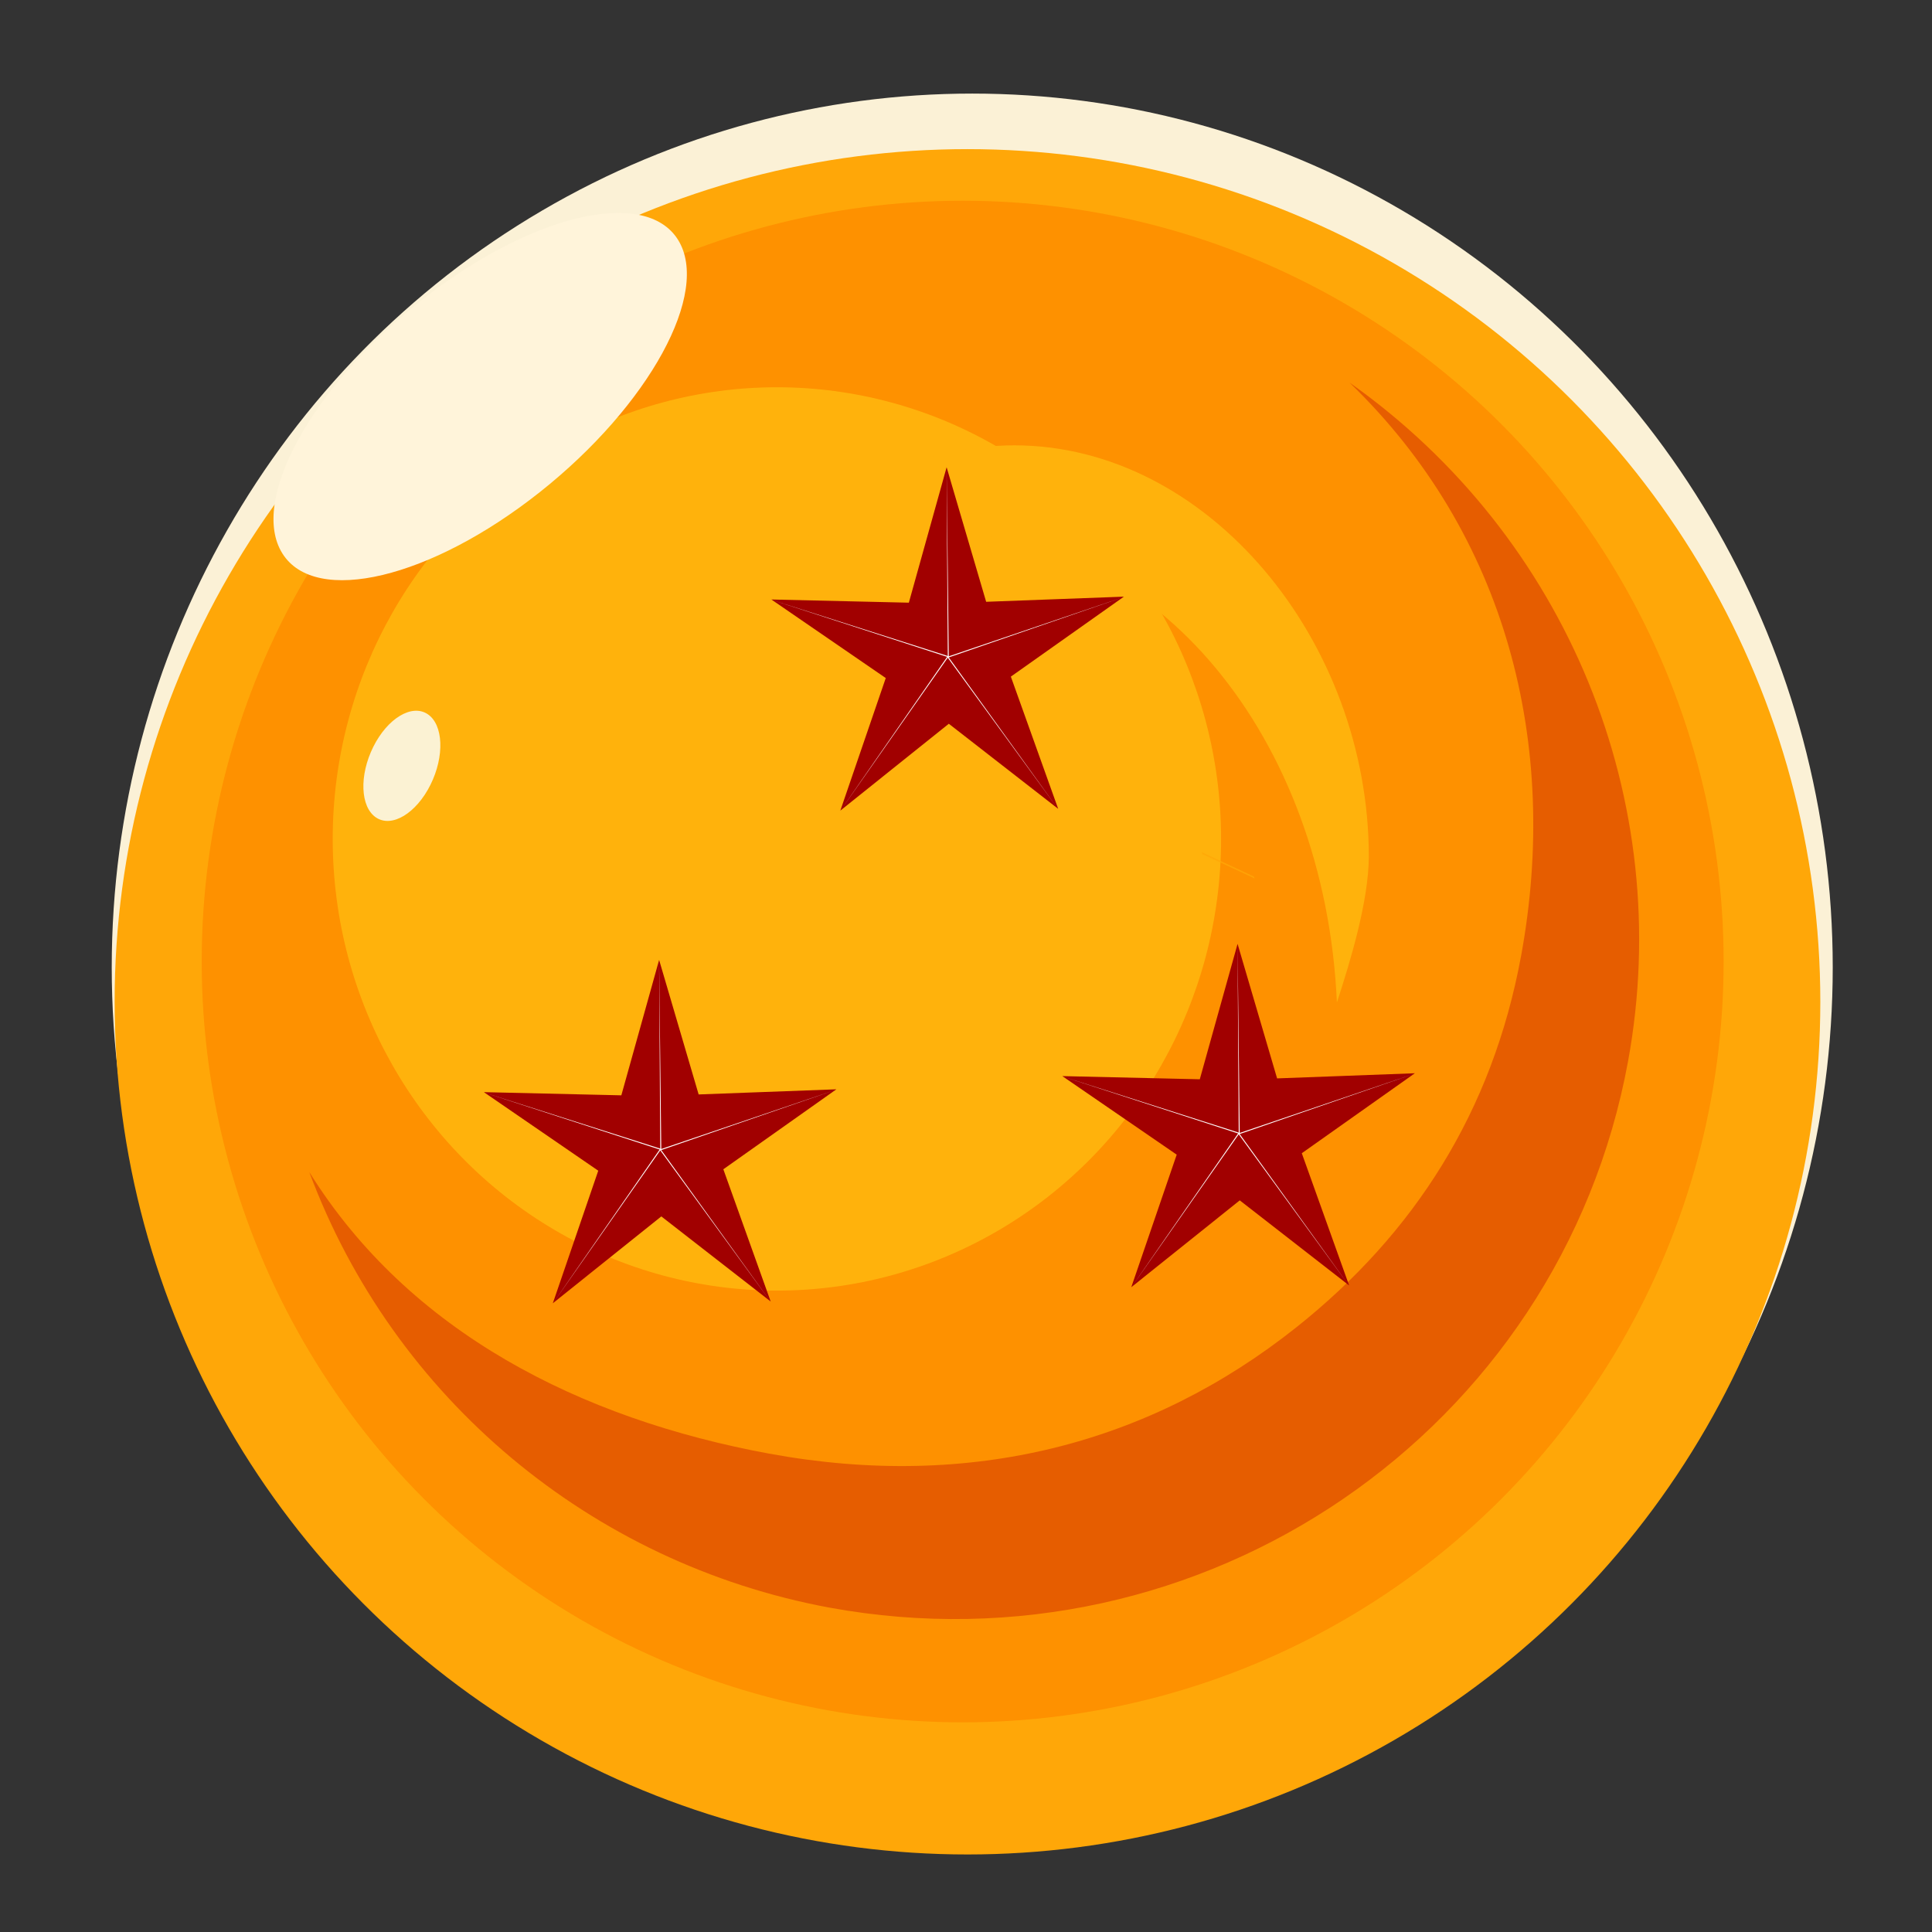 <?xml version="1.0" encoding="UTF-8" standalone="no"?>
<!-- Created with Inkscape (http://www.inkscape.org/) -->

<svg
   width="500"
   height="500"
   viewBox="0 0 132.292 132.292"
   version="1.1"
   id="svg1"
   xml:space="preserve"
   inkscape:version="1.4 (86a8ad7, 2024-10-11)"
   sodipodi:docname="db_3.svg"
   xmlns:inkscape="http://www.inkscape.org/namespaces/inkscape"
   xmlns:sodipodi="http://sodipodi.sourceforge.net/DTD/sodipodi-0.dtd"
   xmlns:xlink="http://www.w3.org/1999/xlink"
   xmlns="http://www.w3.org/2000/svg"
   xmlns:svg="http://www.w3.org/2000/svg"><rect x="0" y="0" width="132.292" height="132.292" fill="#333333" stroke="none"/><sodipodi:namedview
     id="namedview1"
     pagecolor="#ffffff"
     bordercolor="#000000"
     borderopacity="0.25"
     inkscape:showpageshadow="2"
     inkscape:pageopacity="0.0"
     inkscape:pagecheckerboard="0"
     inkscape:deskcolor="#d1d1d1"
     inkscape:document-units="mm"
     inkscape:zoom="1.0093364"
     inkscape:cx="119.88075"
     inkscape:cy="308.61861"
     inkscape:window-width="2560"
     inkscape:window-height="1351"
     inkscape:window-x="2551"
     inkscape:window-y="-9"
     inkscape:window-maximized="1"
     inkscape:current-layer="svg1" /><defs
     id="defs1"><linearGradient
       id="linearGradient6"
       inkscape:collect="always"><stop
         style="stop-color:#ffb20c;stop-opacity:1;"
         offset="0"
         id="stop6" /><stop
         style="stop-color:#ffa708;stop-opacity:1"
         offset="1"
         id="stop7" /></linearGradient><linearGradient
       id="linearGradient33"
       inkscape:collect="always"><stop
         style="stop-color:#fff4da;stop-opacity:1;"
         offset="0.07"
         id="stop33" /><stop
         style="stop-color:#fff4da;stop-opacity:0;"
         offset="1"
         id="stop34" /></linearGradient><linearGradient
       id="swatch24"
       inkscape:swatch="solid"><stop
         style="stop-color:#9f8ebe;stop-opacity:1;"
         offset="0"
         id="stop24" /></linearGradient><linearGradient
       id="swatch19"
       inkscape:swatch="solid"><stop
         style="stop-color:#d1a2be;stop-opacity:1;"
         offset="0"
         id="stop20" /></linearGradient><radialGradient
       inkscape:collect="always"
       xlink:href="#linearGradient33"
       id="radialGradient34"
       cx="41.984"
       cy="35.496"
       fx="41.984"
       fy="35.496"
       r="12.512"
       gradientTransform="matrix(1,0,0,0.911,-2.9926616e-8,3.155)"
       gradientUnits="userSpaceOnUse" /><linearGradient
       inkscape:collect="always"
       xlink:href="#linearGradient6"
       id="linearGradient7"
       x1="9.078"
       y1="77.193"
       x2="45.296"
       y2="105.211"
       gradientUnits="userSpaceOnUse" /></defs><ellipse
     style="display:inline;opacity:1;fill:#fbf1d6;fill-opacity:1;stroke:#000000;stroke-width:0;stroke-linecap:round;stroke-dasharray:none;stroke-opacity:1"
     id="path3-7-2-9"
     inkscape:label="main_layer"
     ry="59.828"
     rx="58.922"
     cy="66.236"
     cx="66.573"
     sodipodi:insensitive="true" /><ellipse
     style="display:inline;opacity:1;fill:#ffa708;fill-opacity:1;stroke:#000000;stroke-width:0;stroke-linecap:round;stroke-dasharray:none;stroke-opacity:1"
     id="path3-7-2"
     cx="66.247"
     cy="68.597"
     rx="58.398"
     ry="58.386"
     inkscape:label="second_layer"
     sodipodi:insensitive="true" /><ellipse
     style="display:inline;opacity:1;fill:#fe9100;fill-opacity:1;stroke:#000000;stroke-width:0;stroke-linecap:round;stroke-dasharray:none;stroke-opacity:1"
     id="path3-7-2-5"
     cx="65.918"
     cy="65.84"
     rx="52.106"
     ry="52.095"
     inkscape:label="third_layer"
     sodipodi:insensitive="true" /><ellipse
     style="display:inline;opacity:1;fill:#ffb20c;fill-opacity:1;stroke:#000000;stroke-width:0;stroke-linecap:round;stroke-dasharray:none;stroke-opacity:1"
     id="path3-7-2-5-8"
     cx="53.197"
     cy="57.445"
     rx="30.415"
     ry="30.928"
     inkscape:label="fourth_layer"
     sodipodi:insensitive="true" /><path
     id="rect1"
     style="display:none;fill:url(#linearGradient7);fill-rule:evenodd;stroke:#e2d7ea;stroke-width:0;stroke-linecap:round;stroke-opacity:0.819"
     transform="matrix(0.672,-0.74,0.837,0.548,0,0)"
     d="m 33.128,78.886 c 0.937,0.853 0.651,7.367 0.313,7.063 C 29.598,82.496 29.387,82.729 25.965,80.562 23.301,78.874 19.231,77.451 16.202,76.211 13.249,75.002 8.962,74.948 9.08,73.996 L 9.747,68.639 c 0.106,-0.85 6.745,1.091 8.399,1.669 4.289,1.431 11.13,5.073 14.983,8.578 z"
     sodipodi:nodetypes="ssssssss"
     sodipodi:insensitive="true"
     inkscape:label="top_middle_circle_rect" /><path
     id="path34"
     style="opacity:1;fill:#e65d00;fill-opacity:1;fill-rule:evenodd;stroke:#e2d7ea;stroke-width:0;stroke-linecap:round;stroke-dasharray:none;stroke-opacity:0.819"
     d="M 92.406,26.196 C 103.182,36.593 106.803,51.004 104.163,65.413 102.193,76.152 96.813,84.482 88.783,90.874 78.765,98.847 66.508,102.076 52.675,99.538 39.742,97.155 28.013,91.225 21.18,80.259 26.935,95.716 40.461,107.046 56.778,110.077 82.338,114.766 106.828,98.02 111.479,72.674 114.747,54.848 107.311,36.725 92.406,26.196 Z"
     sodipodi:nodetypes="ccsccccc"
     inkscape:label="crescent_moon"
     sodipodi:insensitive="true" /><ellipse
     style="display:inline;opacity:1;fill:#fbf2d3;fill-opacity:1;stroke:#000000;stroke-width:0;stroke-linecap:round;stroke-dasharray:none;stroke-opacity:1"
     id="path4"
     cx="48.395"
     cy="28.69"
     rx="2.35"
     ry="3.956"
     transform="matrix(0.833,0.553,-0.446,0.895,0,0)"
     inkscape:label="shiny_small_layer"
     sodipodi:insensitive="true" /><ellipse
     style="display:none;opacity:1;fill:url(#radialGradient34);fill-opacity:1;fill-rule:evenodd;stroke:#e2d7ea;stroke-width:0;stroke-linecap:round;stroke-dasharray:none;stroke-opacity:0.819"
     id="path31"
     cx="40.871"
     cy="34.569"
     rx="12.512"
     ry="11.4"
     inkscape:label="shining"
     sodipodi:insensitive="true" /><ellipse
     style="opacity:1;fill:#fff4da;fill-opacity:1;fill-rule:evenodd;stroke:#e2d7ea;stroke-width:0;stroke-linecap:round;stroke-dasharray:none;stroke-opacity:0.819"
     id="path25"
     cx="13.525"
     cy="41.977"
     rx="17.297"
     ry="7.713"
     transform="matrix(0.783,-0.621,0.531,0.847,0,0)"
     inkscape:label="shiny_large_layer"
     sodipodi:insensitive="true" /><path
     id="path7"
     style="opacity:1;fill:#ffb20c;fill-opacity:1;fill-rule:evenodd;stroke:#e2d7ea;stroke-width:0;stroke-linecap:round;stroke-opacity:0.819"
     d="m 69.448,30.494 c -6.172,0.023 -12.098,2.698 -16.549,7.468 3.89,-2.799 7.701,-1.401 12.142,-1.416 14.015,0.004 25.689,13.821 26.502,32.101 0.936,-2.873 2.166,-6.922 2.186,-9.979 C 93.731,43.876 82.705,30.494 69.448,30.494 Z"
     sodipodi:nodetypes="ccccccc"
     sodipodi:insensitive="true" /><path
     style="opacity:0.73;fill:#ffa708;fill-opacity:1;fill-rule:evenodd;stroke:#e2d7ea;stroke-width:0;stroke-linecap:round;stroke-opacity:0.819"
     id="path8"
     d="m 85.914,60.153 c -0.019,-0.044 -0.038,-0.089 -0.057,-0.133 0,0 -3.567,-1.671 -3.567,-1.671 v 0 c 0.012,0.045 0.023,0.089 0.035,0.134 z"
     sodipodi:insensitive="true" /><path
     sodipodi:type="star"
     style="display:inline;opacity:1;fill:#a10000;fill-opacity:1;stroke:#000000;stroke-width:0;stroke-linecap:round;stroke-dasharray:none;stroke-opacity:1"
     id="path5"
     inkscape:flatsided="false"
     sodipodi:sides="5"
     sodipodi:cx="61.995148"
     sodipodi:cy="60.553398"
     sodipodi:r1="14.339218"
     sodipodi:r2="5.0882249"
     sodipodi:arg1="0.9346077"
     sodipodi:arg2="1.5597067"
     inkscape:rounded="0"
     inkscape:randomized="0"
     d="m 70.515,72.087 -8.463,-6.446 -8.393,6.579 3.515,-10.041 -8.85,-5.95 10.636,0.241 2.923,-10.256 3.058,10.189 10.657,-0.389 -8.746,6.057 z"
     inkscape:transform-center-x="0.030852672"
     inkscape:transform-center-y="-1.2080714"
     transform="matrix(0.885,0,0,0.904,-9.634,23.953)"
     inkscape:label="star1b" /><path
     sodipodi:type="star"
     style="display:inline;fill:#ffffff;fill-opacity:1;stroke:#000000;stroke-width:0;stroke-linecap:round;stroke-dasharray:none;stroke-opacity:1"
     id="path5-3"
     inkscape:flatsided="false"
     sodipodi:sides="5"
     sodipodi:cx="61.995148"
     sodipodi:cy="60.553398"
     sodipodi:r1="14.339218"
     sodipodi:r2="0.069139034"
     sodipodi:arg1="0.9346077"
     sodipodi:arg2="1.8967852"
     inkscape:rounded="0"
     inkscape:randomized="0"
     d="M 70.515,72.087 61.973,60.619 53.658,72.22 61.926,60.553 48.323,56.23 l 13.651,4.258 -0.092,-14.273 0.169,14.299 13.546,-4.498 -13.547,4.58 z"
     inkscape:transform-center-x="0.030852672"
     inkscape:transform-center-y="-1.2080714"
     transform="matrix(0.885,0,0,0.904,-9.635,23.972)"
     inkscape:label="star1" /><path
     sodipodi:type="star"
     style="display:inline;fill:#a10000;fill-opacity:1;stroke:#000000;stroke-width:0;stroke-linecap:round;stroke-dasharray:none;stroke-opacity:1"
     id="path5-8"
     inkscape:flatsided="false"
     sodipodi:sides="5"
     sodipodi:cx="61.995148"
     sodipodi:cy="60.553398"
     sodipodi:r1="14.339218"
     sodipodi:r2="5.0882249"
     sodipodi:arg1="0.9346077"
     sodipodi:arg2="1.5597067"
     inkscape:rounded="0"
     inkscape:randomized="0"
     d="m 70.515,72.087 -8.463,-6.446 -8.393,6.579 3.515,-10.041 -8.85,-5.95 10.636,0.241 2.923,-10.256 3.058,10.189 10.657,-0.389 -8.746,6.057 z"
     inkscape:transform-center-x="0.030852672"
     inkscape:transform-center-y="-1.2080714"
     transform="matrix(0.885,0,0,0.904,29.975,22.854)"
     inkscape:label="star2b" /><path
     sodipodi:type="star"
     style="display:inline;fill:#ffffff;fill-opacity:1;stroke:#000000;stroke-width:0;stroke-linecap:round;stroke-dasharray:none;stroke-opacity:1"
     id="path5-3-9"
     inkscape:flatsided="false"
     sodipodi:sides="5"
     sodipodi:cx="61.995148"
     sodipodi:cy="60.553398"
     sodipodi:r1="14.339218"
     sodipodi:r2="0.069139034"
     sodipodi:arg1="0.9346077"
     sodipodi:arg2="1.8967852"
     inkscape:rounded="0"
     inkscape:randomized="0"
     d="M 70.515,72.087 61.973,60.619 53.658,72.22 61.926,60.553 48.323,56.23 l 13.651,4.258 -0.092,-14.273 0.169,14.299 13.546,-4.498 -13.547,4.58 z"
     inkscape:transform-center-x="0.030852672"
     inkscape:transform-center-y="-1.2080714"
     transform="matrix(0.885,0,0,0.904,29.974,22.873)"
     inkscape:label="star2" /><path
     sodipodi:type="star"
     style="display:inline;fill:#a10000;fill-opacity:1;stroke:#000000;stroke-width:0;stroke-linecap:round;stroke-dasharray:none;stroke-opacity:1"
     id="path5-8-5"
     inkscape:flatsided="false"
     sodipodi:sides="5"
     sodipodi:cx="61.995148"
     sodipodi:cy="60.553398"
     sodipodi:r1="14.339218"
     sodipodi:r2="5.0882249"
     sodipodi:arg1="0.9346077"
     sodipodi:arg2="1.5597067"
     inkscape:rounded="0"
     inkscape:randomized="0"
     d="m 70.515,72.087 -8.463,-6.446 -8.393,6.579 3.515,-10.041 -8.85,-5.95 10.636,0.241 2.923,-10.256 3.058,10.189 10.657,-0.389 -8.746,6.057 z"
     inkscape:transform-center-x="0.030852672"
     inkscape:transform-center-y="-1.2080714"
     transform="matrix(0.885,0,0,0.904,10.053,-9.781)"
     inkscape:label="star3b" /><path
     sodipodi:type="star"
     style="display:inline;fill:#ffffff;fill-opacity:1;stroke:#000000;stroke-width:0;stroke-linecap:round;stroke-dasharray:none;stroke-opacity:1"
     id="path5-3-9-4"
     inkscape:flatsided="false"
     sodipodi:sides="5"
     sodipodi:cx="61.995148"
     sodipodi:cy="60.553398"
     sodipodi:r1="14.339218"
     sodipodi:r2="0.069139034"
     sodipodi:arg1="0.9346077"
     sodipodi:arg2="1.8967852"
     inkscape:rounded="0"
     inkscape:randomized="0"
     d="M 70.515,72.087 61.973,60.619 53.658,72.22 61.926,60.553 48.323,56.23 l 13.651,4.258 -0.092,-14.273 0.169,14.299 13.546,-4.498 -13.547,4.58 z"
     inkscape:transform-center-x="0.030852672"
     inkscape:transform-center-y="-1.2080714"
     transform="matrix(0.885,0,0,0.904,10.051,-9.763)"
     inkscape:label="star3" /></svg>

